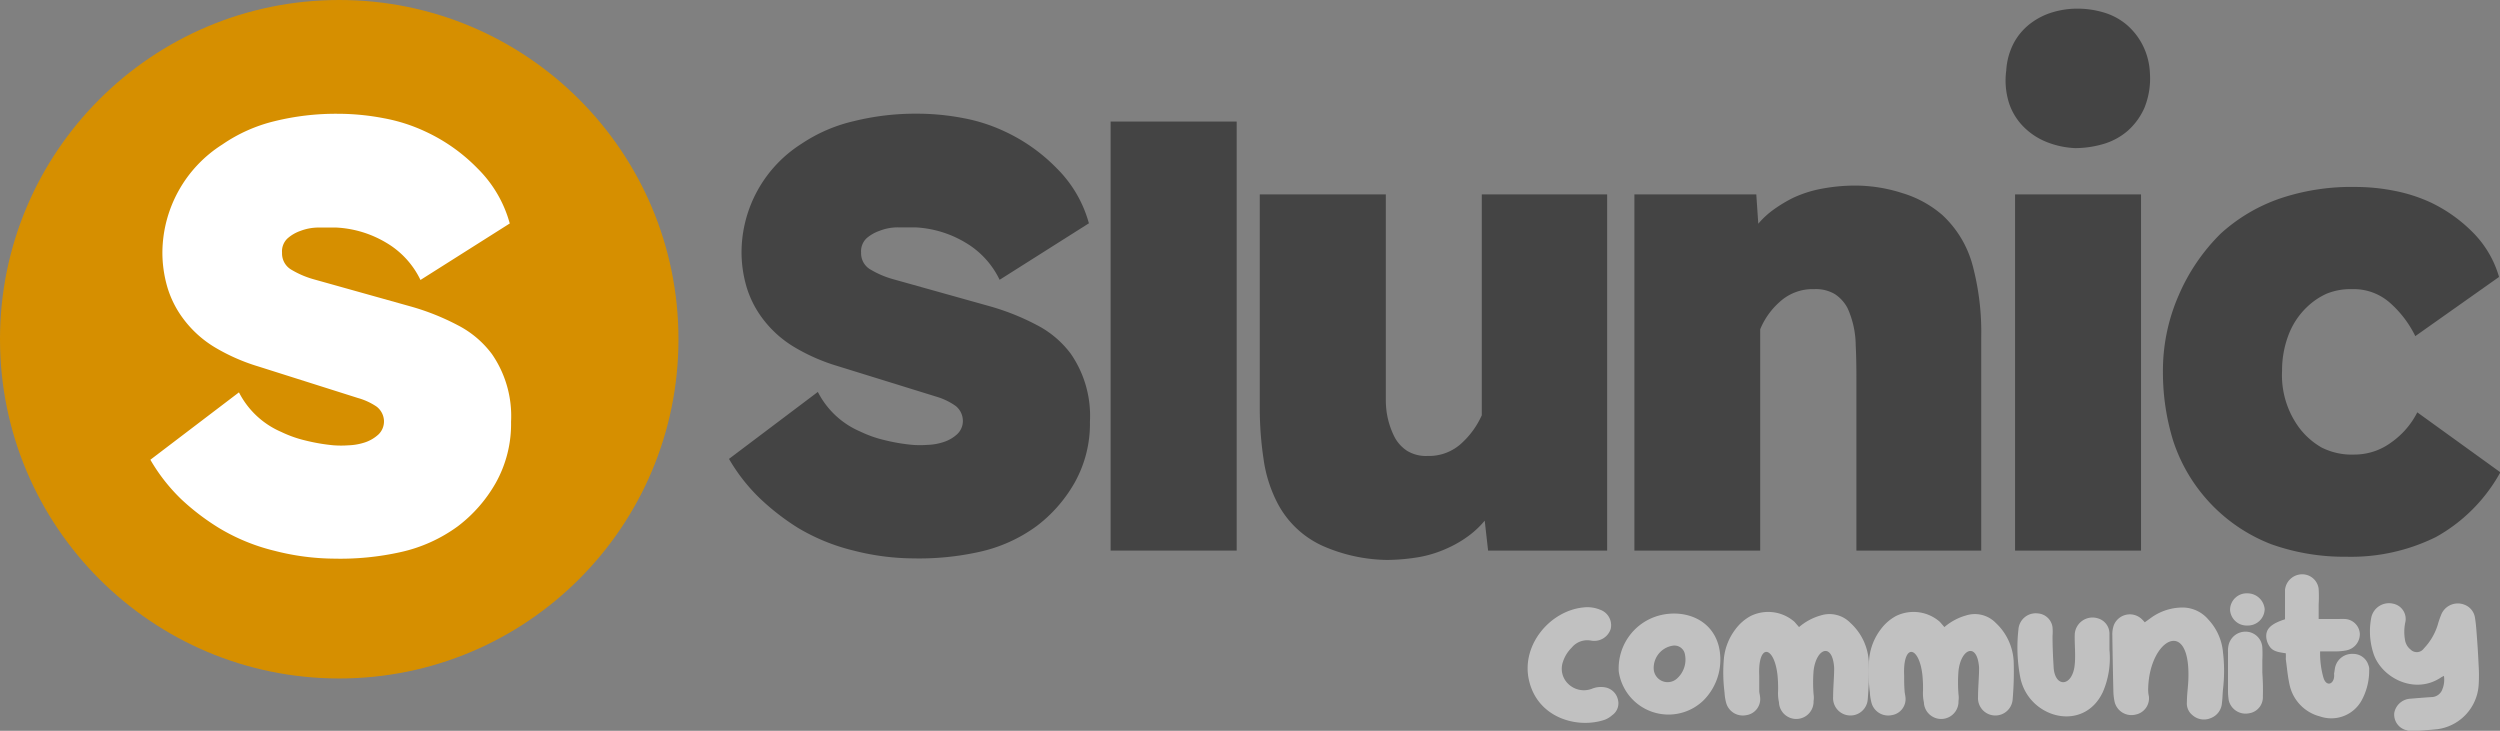 <svg xmlns="http://www.w3.org/2000/svg" viewBox="0 0 288.96 84.47"><rect x="0" y="0" width="288.96" height="84.47" fill="#808080" stroke="none"/><defs><style>.cls-1{fill:#444;}.cls-2{fill:#d68f00;}.cls-3{fill:#fff;}.cls-4{fill:#c1c1c1;}</style></defs><g id="Layer_2" data-name="Layer 2"><g id="Capa_1" data-name="Capa 1"><path class="cls-1" d="M96.81,42.31a22,22,0,0,1-5.08-2.24,12.7,12.7,0,0,1-3.66-3.35,11.59,11.59,0,0,1-1.81-3.66,14.26,14.26,0,0,1-.55-4,14.89,14.89,0,0,1,6.93-12.44A18.19,18.19,0,0,1,98.7,14a29.6,29.6,0,0,1,7.24-.86,28.3,28.3,0,0,1,5.39.51,19.62,19.62,0,0,1,4.77,1.53,20.36,20.36,0,0,1,6.06,4.29,14.23,14.23,0,0,1,3.7,6.34l-10.32,6.53a10,10,0,0,0-4-4.33,12.47,12.47,0,0,0-5.75-1.73h-2a5.72,5.72,0,0,0-2.13.4,4.6,4.6,0,0,0-1.5.86,2.08,2.08,0,0,0-.63,1.65,2.16,2.16,0,0,0,1.15,2,10.59,10.59,0,0,0,2.48,1.06l11.25,3.15a27.83,27.83,0,0,1,5.43,2.17,11.42,11.42,0,0,1,3.94,3.34,12.62,12.62,0,0,1,2.2,7.8,13.94,13.94,0,0,1-1.77,7.08,16.5,16.5,0,0,1-4.37,5,17.58,17.58,0,0,1-6.65,3,32.06,32.06,0,0,1-7.67.75,28.27,28.27,0,0,1-6.89-.91,23.08,23.08,0,0,1-6.42-2.63,27.76,27.76,0,0,1-4.33-3.35,20.81,20.81,0,0,1-3.62-4.61L94.53,45.3a9.82,9.82,0,0,0,4.88,4.57,13.63,13.63,0,0,0,2.83,1,21.57,21.57,0,0,0,3.23.55,11.69,11.69,0,0,0,1.73,0,6.47,6.47,0,0,0,1.93-.35,4.18,4.18,0,0,0,1.53-.91,2.09,2.09,0,0,0,.63-1.61,2.21,2.21,0,0,0-.82-1.62,7.42,7.42,0,0,0-2.17-1.06Z"/><path class="cls-1" d="M142.94,14.05V63.64H128.37V14.05Z"/><path class="cls-1" d="M165,52.7a5.54,5.54,0,0,0,4-1.53A9.77,9.77,0,0,0,171.27,48V22.47h14.49V63.64H172l-.39-3.46A10.69,10.69,0,0,1,169.66,62a13.08,13.08,0,0,1-2.4,1.38,13.45,13.45,0,0,1-3.54,1.06,23.2,23.2,0,0,1-3.39.28,19,19,0,0,1-7.44-1.62A11,11,0,0,1,147.58,58a15.7,15.7,0,0,1-1.53-4.92,39.65,39.65,0,0,1-.44-6.1V22.47h14.57V42c0,1.2,0,2.62,0,4.25a9.35,9.35,0,0,0,1,4.25,4.29,4.29,0,0,0,1.46,1.61A4.18,4.18,0,0,0,165,52.7Z"/><path class="cls-1" d="M209.69,33.42a5.62,5.62,0,0,0-4,1.49,8.56,8.56,0,0,0-2.24,3.15V63.64H188.91V22.47H203l.23,3.39a9.67,9.67,0,0,1,1.85-1.69,15.76,15.76,0,0,1,2.17-1.3,13.67,13.67,0,0,1,3.38-1.07,21,21,0,0,1,3.78-.35,17.81,17.81,0,0,1,5.47.87,12.6,12.6,0,0,1,4.61,2.52A12.22,12.22,0,0,1,228,30.66a30,30,0,0,1,1,8.26V63.64H214.57V44.12c0-1.21,0-2.62-.08-4.25a10.64,10.64,0,0,0-.94-4.25A4.38,4.38,0,0,0,212.09,34,4.29,4.29,0,0,0,209.69,33.42Z"/><path class="cls-1" d="M248.5,8.54a9,9,0,0,1-.63,3.9,7.65,7.65,0,0,1-1.93,2.67,7.54,7.54,0,0,1-2.84,1.54,11.68,11.68,0,0,1-3.26.47,10.15,10.15,0,0,1-3.19-.67A7.83,7.83,0,0,1,234,14.76,7,7,0,0,1,232.24,12a8.65,8.65,0,0,1-.35-3.85,7.8,7.8,0,0,1,.9-3.23,7,7,0,0,1,1.89-2.2,8,8,0,0,1,2.56-1.3A9.82,9.82,0,0,1,240.15,1a10.52,10.52,0,0,1,3,.44,7.3,7.3,0,0,1,2.6,1.37,7.68,7.68,0,0,1,1.89,2.37A7.91,7.91,0,0,1,248.5,8.54Zm-15.59,55.1V22.47h14.56V63.64Z"/><path class="cls-1" d="M271.87,33.42a7.36,7.36,0,0,0-2.91.51,8,8,0,0,0-2.28,1.53,8.72,8.72,0,0,0-2.17,3.27,11.47,11.47,0,0,0-.74,4.13,10.23,10.23,0,0,0,2,6.61,8.64,8.64,0,0,0,2.56,2.25,7.73,7.73,0,0,0,3.82.82,7.15,7.15,0,0,0,4.25-1.41,9.45,9.45,0,0,0,3-3.47L289,54.59a19.08,19.08,0,0,1-7.44,7.48,22.13,22.13,0,0,1-10.35,2.28,25.13,25.13,0,0,1-8.7-1.45,19.21,19.21,0,0,1-11.34-12A26.83,26.83,0,0,1,250,43a21.71,21.71,0,0,1,1.81-8.84A22.45,22.45,0,0,1,256.68,27,19.69,19.69,0,0,1,264,22.79a25.84,25.84,0,0,1,8.31-1.18,22.94,22.94,0,0,1,4.37.43,18.34,18.34,0,0,1,4.29,1.37,17.39,17.39,0,0,1,4.88,3.48,12,12,0,0,1,3,5.12l-9.68,6.84A12.32,12.32,0,0,0,276.24,35,6.32,6.32,0,0,0,271.87,33.42Z"/><circle class="cls-2" cx="39.21" cy="39.21" r="39.21"/><path class="cls-3" d="M29.87,42.36a22.44,22.44,0,0,1-5.08-2.24,12.7,12.7,0,0,1-3.66-3.35,11.59,11.59,0,0,1-1.81-3.66,14.31,14.31,0,0,1-.55-4A14.89,14.89,0,0,1,25.7,16.7,18.19,18.19,0,0,1,31.76,14,29.6,29.6,0,0,1,39,13.15a28.3,28.3,0,0,1,5.39.52,19.62,19.62,0,0,1,4.77,1.53,20.36,20.36,0,0,1,6.06,4.29,14.18,14.18,0,0,1,3.7,6.34L48.6,32.36a10,10,0,0,0-4-4.33,12.47,12.47,0,0,0-5.75-1.73h-2a5.91,5.91,0,0,0-2.13.39,4.47,4.47,0,0,0-1.49.87,2.05,2.05,0,0,0-.63,1.65,2.17,2.17,0,0,0,1.14,2,10.59,10.59,0,0,0,2.48,1.06L47.5,35.43a27.83,27.83,0,0,1,5.43,2.17,11.42,11.42,0,0,1,3.94,3.34,12.6,12.6,0,0,1,2.2,7.8,13.94,13.94,0,0,1-1.77,7.08,16.5,16.5,0,0,1-4.37,5,17.58,17.58,0,0,1-6.65,3,32.06,32.06,0,0,1-7.67.75,28.27,28.27,0,0,1-6.89-.91,22.8,22.8,0,0,1-6.42-2.64A27.1,27.1,0,0,1,21,57.75a20.81,20.81,0,0,1-3.62-4.61l10.24-7.79a9.86,9.86,0,0,0,4.88,4.57,13.63,13.63,0,0,0,2.83,1,21.57,21.57,0,0,0,3.23.55,11.69,11.69,0,0,0,1.73,0,6.73,6.73,0,0,0,1.93-.35,4.32,4.32,0,0,0,1.53-.91,2.09,2.09,0,0,0,.63-1.61A2.18,2.18,0,0,0,43.53,47,7.42,7.42,0,0,0,41.36,46Z"/><path class="cls-4" d="M184.94,70.47a1.9,1.9,0,0,1,1.23,2.23,2,2,0,0,1-2.23,1.35,2.33,2.33,0,0,0-2.28.81,4.07,4.07,0,0,0-1,1.61,2.42,2.42,0,0,0,.67,2.64,2.59,2.59,0,0,0,2.72.48,2.73,2.73,0,0,1,1.58-.12A1.84,1.84,0,0,1,187,80.84a1.67,1.67,0,0,1-.65,1.82,2.81,2.81,0,0,1-.86.53c-3.15,1.08-7.85-.19-8.79-4.68-.84-4,2.48-7.92,6.32-8.3A3.86,3.86,0,0,1,184.94,70.47Z"/><path class="cls-4" d="M187.1,77.6a6.33,6.33,0,0,1,4.68-6.46c2.81-.74,6.08.34,6.89,3.58a6.67,6.67,0,0,1-1.75,6.21,5.81,5.81,0,0,1-9.82-3.33Zm7.61-2.14a1.24,1.24,0,0,0-1.29-.84,2.6,2.6,0,0,0-2.28,2.62,1.61,1.61,0,0,0,2.68,1.2A2.94,2.94,0,0,0,194.71,75.46Z"/><path class="cls-4" d="M210.43,71.14a3.37,3.37,0,0,1,3.46.87A6.51,6.51,0,0,1,216,76.47a37.4,37.4,0,0,1-.12,4.37,2,2,0,0,1-4-.29c0-1.1.12-2.23.12-3.36-.19-3-2.09-2.26-2.38.36a17.26,17.26,0,0,0,0,2.69,2.62,2.62,0,0,1,0,.79,2,2,0,0,1-4,.14,4.87,4.87,0,0,1-.1-1.34,15.48,15.48,0,0,0-.07-1.8c-.38-3.43-2.28-3.74-2.11.07,0,.58,0,1.15,0,1.75,0,.22.07.44.09.65a1.88,1.88,0,0,1-1.58,2.16,2,2,0,0,1-2.31-1.34,5.62,5.62,0,0,1-.21-1.27,18.33,18.33,0,0,1-.07-4,6.67,6.67,0,0,1,1.34-3.33,5.35,5.35,0,0,1,1.75-1.52,4.6,4.6,0,0,1,5.07.68l.52.6A6.59,6.59,0,0,1,210.43,71.14Z"/><path class="cls-4" d="M227.23,71.14a3.37,3.37,0,0,1,3.46.87,6.51,6.51,0,0,1,2.06,4.46,37.4,37.4,0,0,1-.12,4.37,2,2,0,0,1-4-.29c0-1.1.12-2.23.12-3.36-.19-3-2.09-2.26-2.38.36a17.26,17.26,0,0,0,0,2.69,2.62,2.62,0,0,1,0,.79,2,2,0,0,1-4,.14,4.87,4.87,0,0,1-.1-1.34,15.48,15.48,0,0,0-.07-1.8c-.38-3.43-2.28-3.74-2.11.07,0,.58,0,1.15.05,1.75,0,.22.07.44.09.65a1.88,1.88,0,0,1-1.58,2.16,2,2,0,0,1-2.31-1.34,5.62,5.62,0,0,1-.21-1.27,18.33,18.33,0,0,1-.07-4,6.67,6.67,0,0,1,1.34-3.33,5.35,5.35,0,0,1,1.75-1.52,4.6,4.6,0,0,1,5.07.68l.52.6A6.59,6.59,0,0,1,227.23,71.14Z"/><path class="cls-4" d="M243.05,80c-2.24,4.73-8.57,3-9.53-1.66a18.39,18.39,0,0,1-.22-5.59,2,2,0,0,1,2.23-1.85,1.84,1.84,0,0,1,1.71,1.61,6.16,6.16,0,0,1,0,1c0,1.18.05,2.33.12,3.48.07,2.43,2,2.47,2.4.17.2-1.3,0-2.62.05-3.89a2.06,2.06,0,0,1,2.67-1.8,1.84,1.84,0,0,1,1.34,1.78c0,.62,0,1.25,0,1.87A9.88,9.88,0,0,1,243.05,80Z"/><path class="cls-4" d="M248.38,80.5a1.92,1.92,0,0,1-1.52,2.09A2,2,0,0,1,244.39,81a6.65,6.65,0,0,1-.12-1.18c-.05-2.13-.09-4.32-.12-6.48a3.14,3.14,0,0,1,.19-1.12,2,2,0,0,1,3.15-.72,4.31,4.31,0,0,1,.41.43l.64-.46a6.25,6.25,0,0,1,3.63-1.25,3.93,3.93,0,0,1,3.09,1.4,6.34,6.34,0,0,1,1.68,3.76,18.36,18.36,0,0,1,0,4.32c-.05.53-.05,1.06-.12,1.56A2,2,0,0,1,255.53,83a2,2,0,0,1-2.14-.36,1.72,1.72,0,0,1-.62-1.49c0-.86.14-1.75.17-2.64.26-7.2-4.44-4.72-4.64.94A3.72,3.72,0,0,0,248.38,80.5Z"/><path class="cls-4" d="M261.55,80.45a1.88,1.88,0,0,1-1.63,2,2,2,0,0,1-2.31-1.49,7.76,7.76,0,0,1-.09-1V75.34a3.07,3.07,0,0,1,.05-.69,2,2,0,0,1,2-1.64,1.94,1.94,0,0,1,1.92,1.83,14.69,14.69,0,0,1,0,1.49c0,.45,0,.93,0,1.41C261.55,78.63,261.58,79.54,261.55,80.45Zm-3.79-10a1.92,1.92,0,0,1,2-1.87,2,2,0,0,1,2,1.83,1.94,1.94,0,0,1-2,1.89A1.92,1.92,0,0,1,257.76,70.49Z"/><path class="cls-4" d="M268.53,78.25c.36,1.32,1.4.76,1.25-.39.07-.29.07-.6.17-.89a2,2,0,0,1,2-1.39,1.83,1.83,0,0,1,1.8,1.3,1.11,1.11,0,0,1,.09.57,7.18,7.18,0,0,1-.86,3.48,4,4,0,0,1-4.82,1.88,4.82,4.82,0,0,1-3.53-3.7c-.22-1-.29-1.94-.43-2.93a5.24,5.24,0,0,0,0-.67c-.72-.12-1.46-.17-1.87-.79a2.22,2.22,0,0,1-.38-1c-.1-1,.5-1.61,2.16-2.14v-1c0-.79,0-1.61,0-2.4a2,2,0,0,1,2-1.8A1.91,1.91,0,0,1,268,68.07a15.45,15.45,0,0,1,0,1.8c0,.55,0,1.1,0,1.68h2.28a7.37,7.37,0,0,1,.82,0,1.82,1.82,0,0,1,1.66,1.7,1.92,1.92,0,0,1-1.54,1.92,6.42,6.42,0,0,1-1.39.12c-.55,0-1.08,0-1.66,0A10.19,10.19,0,0,0,268.53,78.25Z"/><path class="cls-4" d="M282.19,78.27c-3.12,2.14-7.08,0-7.9-2.88a8.24,8.24,0,0,1-.21-4,2.09,2.09,0,0,1,2.54-1.61A1.8,1.8,0,0,1,278,72a5.35,5.35,0,0,0,0,2.07,1.73,1.73,0,0,0,.62,1,1,1,0,0,0,1.54-.12,6.86,6.86,0,0,0,1.6-2.72,11.1,11.1,0,0,1,.39-1.15,2.07,2.07,0,0,1,2.66-1.2,1.91,1.91,0,0,1,1.25,1.47c.12.72.17,1.44.22,2.13.09,1.13.16,2.28.21,3.43a17.78,17.78,0,0,1,0,2.31,5.51,5.51,0,0,1-4.75,5.06c-1,.1-1.9.17-2.84.24a1.79,1.79,0,0,1-.76-.12,1.86,1.86,0,0,1-1.4-2,2,2,0,0,1,1.85-1.64c.84-.07,1.68-.14,2.5-.19a1.35,1.35,0,0,0,1.22-.93,2.94,2.94,0,0,0,.17-1.52Z"/></g></g></svg>